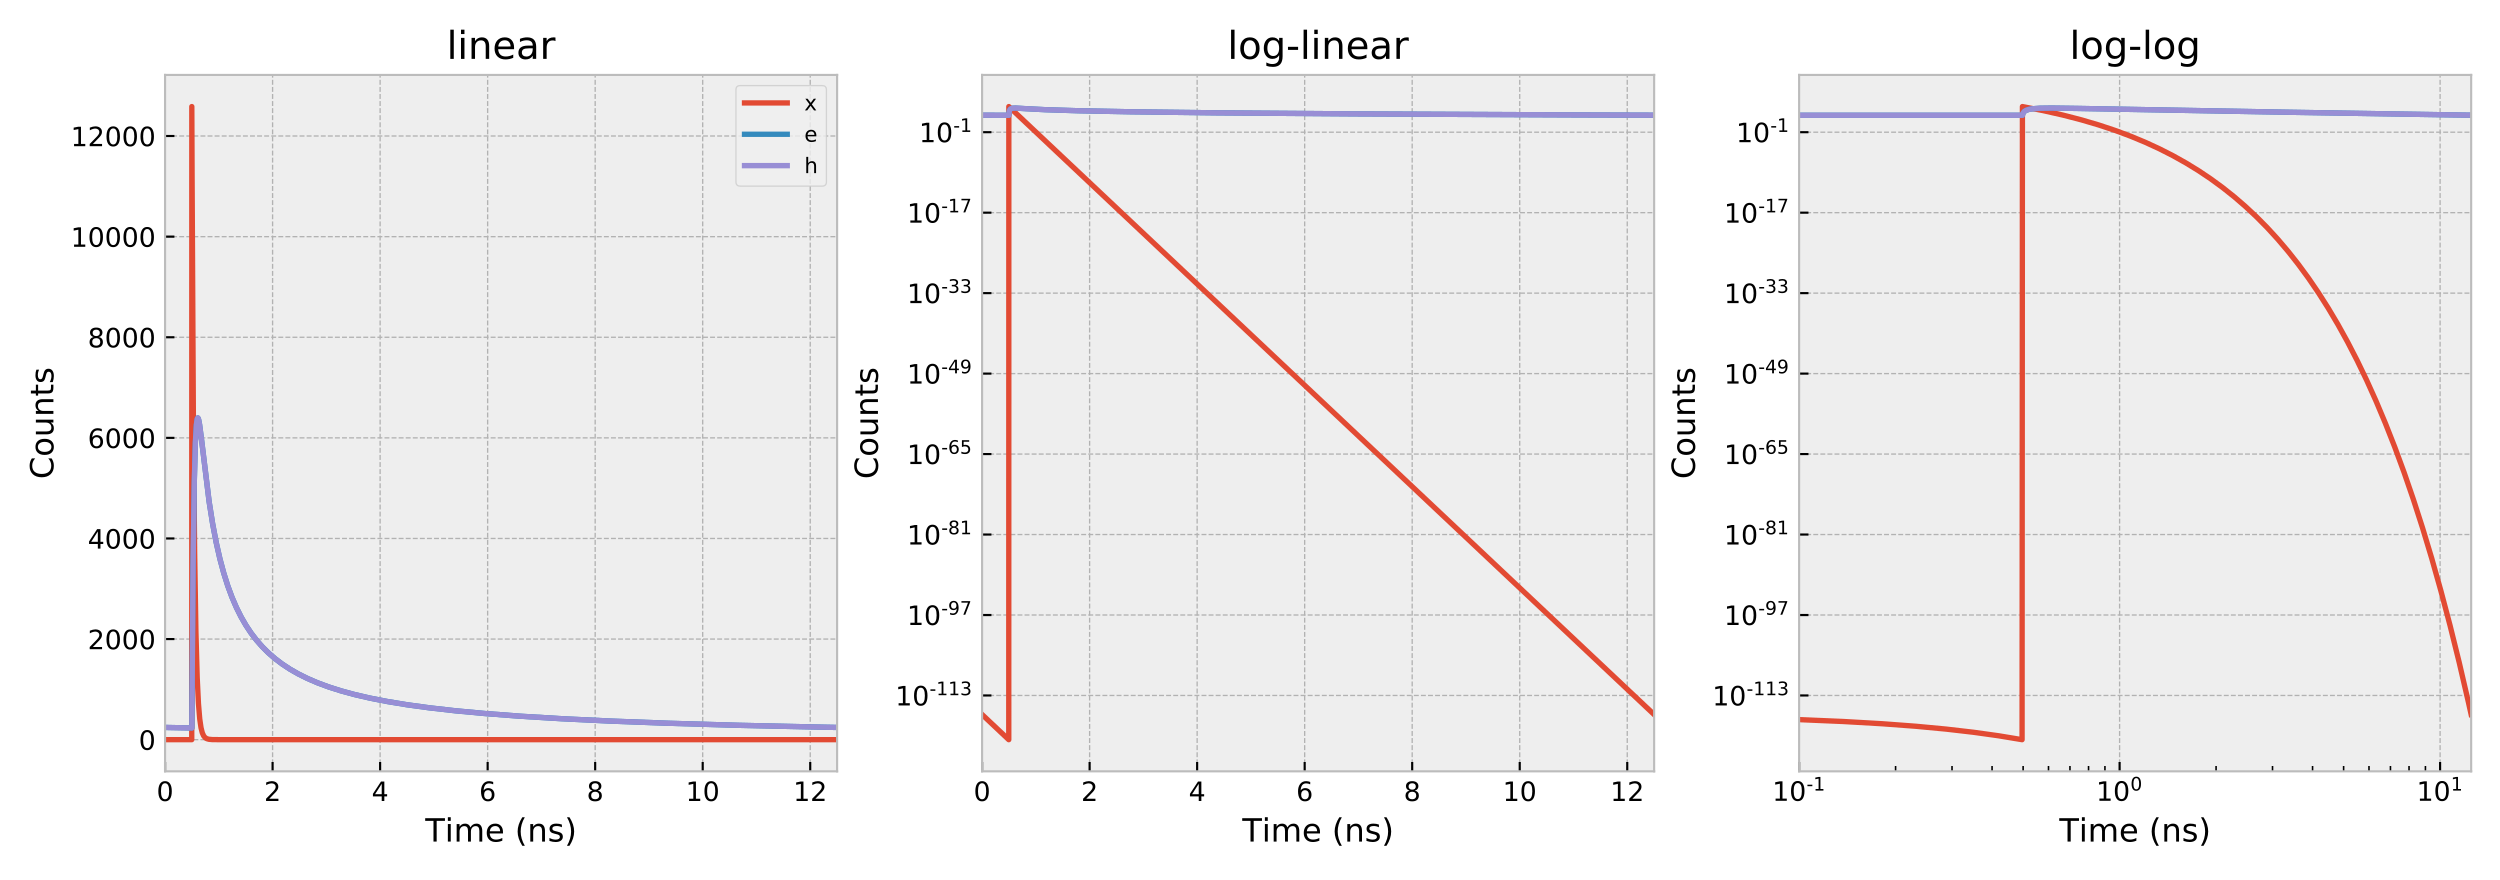 <?xml version="1.0" encoding="utf-8" standalone="no"?>
<!DOCTYPE svg PUBLIC "-//W3C//DTD SVG 1.1//EN"
  "http://www.w3.org/Graphics/SVG/1.1/DTD/svg11.dtd">
<!-- Created with matplotlib (https://matplotlib.org/) -->
<svg height="329.4pt" version="1.1" viewBox="0 0 936 329.4" width="936pt" xmlns="http://www.w3.org/2000/svg" xmlns:xlink="http://www.w3.org/1999/xlink">
 <defs>
  <style type="text/css">
*{stroke-linecap:butt;stroke-linejoin:round;}
  </style>
 </defs>
 <g id="figure_1">
  <g id="patch_1">
   <path d="M 0 329.4 
L 936 329.4 
L 936 0 
L 0 0 
z
" style="fill:#ffffff;"/>
  </g>
  <g id="axes_1">
   <g id="patch_2">
    <path d="M 61.8 288.788 
L 313.413 288.788 
L 313.413 28.05 
L 61.8 28.05 
z
" style="fill:#eeeeee;"/>
   </g>
   <g id="matplotlib.axis_1">
    <g id="xtick_1">
     <g id="line2d_1">
      <path clip-path="url(#p1067e8897e)" d="M 61.8 288.788 
L 61.8 28.05 
" style="fill:none;stroke:#b2b2b2;stroke-dasharray:1.85,0.8;stroke-dashoffset:0;stroke-width:0.5;"/>
     </g>
     <g id="line2d_2">
      <defs>
       <path d="M 0 0 
L 0 -3.5 
" id="mddbd51b3a6" style="stroke:#000000;stroke-width:0.8;"/>
      </defs>
      <g>
       <use style="fill-opacity:0;stroke:#000000;stroke-width:0.8;" x="61.8" xlink:href="#mddbd51b3a6" y="288.788"/>
      </g>
     </g>
     <g id="text_1">
      <!-- 0 -->
      <defs>
       <path d="M 31.781 66.406 
Q 24.172 66.406 20.328 58.906 
Q 16.5 51.422 16.5 36.375 
Q 16.5 21.391 20.328 13.891 
Q 24.172 6.391 31.781 6.391 
Q 39.453 6.391 43.281 13.891 
Q 47.125 21.391 47.125 36.375 
Q 47.125 51.422 43.281 58.906 
Q 39.453 66.406 31.781 66.406 
z
M 31.781 74.219 
Q 44.047 74.219 50.516 64.516 
Q 56.984 54.828 56.984 36.375 
Q 56.984 17.969 50.516 8.266 
Q 44.047 -1.422 31.781 -1.422 
Q 19.531 -1.422 13.062 8.266 
Q 6.594 17.969 6.594 36.375 
Q 6.594 54.828 13.062 64.516 
Q 19.531 74.219 31.781 74.219 
z
" id="DejaVuSans-48"/>
      </defs>
      <g transform="translate(58.619 299.886)scale(0.1 -0.1)">
       <use xlink:href="#DejaVuSans-48"/>
      </g>
     </g>
    </g>
    <g id="xtick_2">
     <g id="line2d_3">
      <path clip-path="url(#p1067e8897e)" d="M 102.058 288.788 
L 102.058 28.05 
" style="fill:none;stroke:#b2b2b2;stroke-dasharray:1.85,0.8;stroke-dashoffset:0;stroke-width:0.5;"/>
     </g>
     <g id="line2d_4">
      <g>
       <use style="fill-opacity:0;stroke:#000000;stroke-width:0.8;" x="102.058" xlink:href="#mddbd51b3a6" y="288.788"/>
      </g>
     </g>
     <g id="text_2">
      <!-- 2 -->
      <defs>
       <path d="M 19.188 8.297 
L 53.609 8.297 
L 53.609 0 
L 7.328 0 
L 7.328 8.297 
Q 12.938 14.109 22.625 23.891 
Q 32.328 33.688 34.812 36.531 
Q 39.547 41.844 41.422 45.531 
Q 43.312 49.219 43.312 52.781 
Q 43.312 58.594 39.234 62.25 
Q 35.156 65.922 28.609 65.922 
Q 23.969 65.922 18.812 64.312 
Q 13.672 62.703 7.812 59.422 
L 7.812 69.391 
Q 13.766 71.781 18.938 73 
Q 24.125 74.219 28.422 74.219 
Q 39.75 74.219 46.484 68.547 
Q 53.219 62.891 53.219 53.422 
Q 53.219 48.922 51.531 44.891 
Q 49.859 40.875 45.406 35.406 
Q 44.188 33.984 37.641 27.219 
Q 31.109 20.453 19.188 8.297 
z
" id="DejaVuSans-50"/>
      </defs>
      <g transform="translate(98.877 299.886)scale(0.1 -0.1)">
       <use xlink:href="#DejaVuSans-50"/>
      </g>
     </g>
    </g>
    <g id="xtick_3">
     <g id="line2d_5">
      <path clip-path="url(#p1067e8897e)" d="M 142.316 288.788 
L 142.316 28.05 
" style="fill:none;stroke:#b2b2b2;stroke-dasharray:1.85,0.8;stroke-dashoffset:0;stroke-width:0.5;"/>
     </g>
     <g id="line2d_6">
      <g>
       <use style="fill-opacity:0;stroke:#000000;stroke-width:0.8;" x="142.316" xlink:href="#mddbd51b3a6" y="288.788"/>
      </g>
     </g>
     <g id="text_3">
      <!-- 4 -->
      <defs>
       <path d="M 37.797 64.312 
L 12.891 25.391 
L 37.797 25.391 
z
M 35.203 72.906 
L 47.609 72.906 
L 47.609 25.391 
L 58.016 25.391 
L 58.016 17.188 
L 47.609 17.188 
L 47.609 0 
L 37.797 0 
L 37.797 17.188 
L 4.891 17.188 
L 4.891 26.703 
z
" id="DejaVuSans-52"/>
      </defs>
      <g transform="translate(139.135 299.886)scale(0.1 -0.1)">
       <use xlink:href="#DejaVuSans-52"/>
      </g>
     </g>
    </g>
    <g id="xtick_4">
     <g id="line2d_7">
      <path clip-path="url(#p1067e8897e)" d="M 182.574 288.788 
L 182.574 28.05 
" style="fill:none;stroke:#b2b2b2;stroke-dasharray:1.85,0.8;stroke-dashoffset:0;stroke-width:0.5;"/>
     </g>
     <g id="line2d_8">
      <g>
       <use style="fill-opacity:0;stroke:#000000;stroke-width:0.8;" x="182.574" xlink:href="#mddbd51b3a6" y="288.788"/>
      </g>
     </g>
     <g id="text_4">
      <!-- 6 -->
      <defs>
       <path d="M 33.016 40.375 
Q 26.375 40.375 22.484 35.828 
Q 18.609 31.297 18.609 23.391 
Q 18.609 15.531 22.484 10.953 
Q 26.375 6.391 33.016 6.391 
Q 39.656 6.391 43.531 10.953 
Q 47.406 15.531 47.406 23.391 
Q 47.406 31.297 43.531 35.828 
Q 39.656 40.375 33.016 40.375 
z
M 52.594 71.297 
L 52.594 62.312 
Q 48.875 64.062 45.094 64.984 
Q 41.312 65.922 37.594 65.922 
Q 27.828 65.922 22.672 59.328 
Q 17.531 52.734 16.797 39.406 
Q 19.672 43.656 24.016 45.922 
Q 28.375 48.188 33.594 48.188 
Q 44.578 48.188 50.953 41.516 
Q 57.328 34.859 57.328 23.391 
Q 57.328 12.156 50.688 5.359 
Q 44.047 -1.422 33.016 -1.422 
Q 20.359 -1.422 13.672 8.266 
Q 6.984 17.969 6.984 36.375 
Q 6.984 53.656 15.188 63.938 
Q 23.391 74.219 37.203 74.219 
Q 40.922 74.219 44.703 73.484 
Q 48.484 72.75 52.594 71.297 
z
" id="DejaVuSans-54"/>
      </defs>
      <g transform="translate(179.393 299.886)scale(0.1 -0.1)">
       <use xlink:href="#DejaVuSans-54"/>
      </g>
     </g>
    </g>
    <g id="xtick_5">
     <g id="line2d_9">
      <path clip-path="url(#p1067e8897e)" d="M 222.833 288.788 
L 222.833 28.05 
" style="fill:none;stroke:#b2b2b2;stroke-dasharray:1.85,0.8;stroke-dashoffset:0;stroke-width:0.5;"/>
     </g>
     <g id="line2d_10">
      <g>
       <use style="fill-opacity:0;stroke:#000000;stroke-width:0.8;" x="222.833" xlink:href="#mddbd51b3a6" y="288.788"/>
      </g>
     </g>
     <g id="text_5">
      <!-- 8 -->
      <defs>
       <path d="M 31.781 34.625 
Q 24.75 34.625 20.719 30.859 
Q 16.703 27.094 16.703 20.516 
Q 16.703 13.922 20.719 10.156 
Q 24.75 6.391 31.781 6.391 
Q 38.812 6.391 42.859 10.172 
Q 46.922 13.969 46.922 20.516 
Q 46.922 27.094 42.891 30.859 
Q 38.875 34.625 31.781 34.625 
z
M 21.922 38.812 
Q 15.578 40.375 12.031 44.719 
Q 8.5 49.078 8.5 55.328 
Q 8.5 64.062 14.719 69.141 
Q 20.953 74.219 31.781 74.219 
Q 42.672 74.219 48.875 69.141 
Q 55.078 64.062 55.078 55.328 
Q 55.078 49.078 51.531 44.719 
Q 48 40.375 41.703 38.812 
Q 48.828 37.156 52.797 32.312 
Q 56.781 27.484 56.781 20.516 
Q 56.781 9.906 50.312 4.234 
Q 43.844 -1.422 31.781 -1.422 
Q 19.734 -1.422 13.25 4.234 
Q 6.781 9.906 6.781 20.516 
Q 6.781 27.484 10.781 32.312 
Q 14.797 37.156 21.922 38.812 
z
M 18.312 54.391 
Q 18.312 48.734 21.844 45.562 
Q 25.391 42.391 31.781 42.391 
Q 38.141 42.391 41.719 45.562 
Q 45.312 48.734 45.312 54.391 
Q 45.312 60.062 41.719 63.234 
Q 38.141 66.406 31.781 66.406 
Q 25.391 66.406 21.844 63.234 
Q 18.312 60.062 18.312 54.391 
z
" id="DejaVuSans-56"/>
      </defs>
      <g transform="translate(219.651 299.886)scale(0.1 -0.1)">
       <use xlink:href="#DejaVuSans-56"/>
      </g>
     </g>
    </g>
    <g id="xtick_6">
     <g id="line2d_11">
      <path clip-path="url(#p1067e8897e)" d="M 263.091 288.788 
L 263.091 28.05 
" style="fill:none;stroke:#b2b2b2;stroke-dasharray:1.85,0.8;stroke-dashoffset:0;stroke-width:0.5;"/>
     </g>
     <g id="line2d_12">
      <g>
       <use style="fill-opacity:0;stroke:#000000;stroke-width:0.8;" x="263.091" xlink:href="#mddbd51b3a6" y="288.788"/>
      </g>
     </g>
     <g id="text_6">
      <!-- 10 -->
      <defs>
       <path d="M 12.406 8.297 
L 28.516 8.297 
L 28.516 63.922 
L 10.984 60.406 
L 10.984 69.391 
L 28.422 72.906 
L 38.281 72.906 
L 38.281 8.297 
L 54.391 8.297 
L 54.391 0 
L 12.406 0 
z
" id="DejaVuSans-49"/>
      </defs>
      <g transform="translate(256.728 299.886)scale(0.1 -0.1)">
       <use xlink:href="#DejaVuSans-49"/>
       <use x="63.623" xlink:href="#DejaVuSans-48"/>
      </g>
     </g>
    </g>
    <g id="xtick_7">
     <g id="line2d_13">
      <path clip-path="url(#p1067e8897e)" d="M 303.349 288.788 
L 303.349 28.05 
" style="fill:none;stroke:#b2b2b2;stroke-dasharray:1.85,0.8;stroke-dashoffset:0;stroke-width:0.5;"/>
     </g>
     <g id="line2d_14">
      <g>
       <use style="fill-opacity:0;stroke:#000000;stroke-width:0.8;" x="303.349" xlink:href="#mddbd51b3a6" y="288.788"/>
      </g>
     </g>
     <g id="text_7">
      <!-- 12 -->
      <g transform="translate(296.986 299.886)scale(0.1 -0.1)">
       <use xlink:href="#DejaVuSans-49"/>
       <use x="63.623" xlink:href="#DejaVuSans-50"/>
      </g>
     </g>
    </g>
    <g id="text_8">
     <!-- Time (ns) -->
     <defs>
      <path d="M -0.297 72.906 
L 61.375 72.906 
L 61.375 64.594 
L 35.5 64.594 
L 35.5 0 
L 25.594 0 
L 25.594 64.594 
L -0.297 64.594 
z
" id="DejaVuSans-84"/>
      <path d="M 9.422 54.688 
L 18.406 54.688 
L 18.406 0 
L 9.422 0 
z
M 9.422 75.984 
L 18.406 75.984 
L 18.406 64.594 
L 9.422 64.594 
z
" id="DejaVuSans-105"/>
      <path d="M 52 44.188 
Q 55.375 50.25 60.062 53.125 
Q 64.75 56 71.094 56 
Q 79.641 56 84.281 50.016 
Q 88.922 44.047 88.922 33.016 
L 88.922 0 
L 79.891 0 
L 79.891 32.719 
Q 79.891 40.578 77.094 44.375 
Q 74.312 48.188 68.609 48.188 
Q 61.625 48.188 57.562 43.547 
Q 53.516 38.922 53.516 30.906 
L 53.516 0 
L 44.484 0 
L 44.484 32.719 
Q 44.484 40.625 41.703 44.406 
Q 38.922 48.188 33.109 48.188 
Q 26.219 48.188 22.156 43.531 
Q 18.109 38.875 18.109 30.906 
L 18.109 0 
L 9.078 0 
L 9.078 54.688 
L 18.109 54.688 
L 18.109 46.188 
Q 21.188 51.219 25.484 53.609 
Q 29.781 56 35.688 56 
Q 41.656 56 45.828 52.969 
Q 50 49.953 52 44.188 
z
" id="DejaVuSans-109"/>
      <path d="M 56.203 29.594 
L 56.203 25.203 
L 14.891 25.203 
Q 15.484 15.922 20.484 11.062 
Q 25.484 6.203 34.422 6.203 
Q 39.594 6.203 44.453 7.469 
Q 49.312 8.734 54.109 11.281 
L 54.109 2.781 
Q 49.266 0.734 44.188 -0.344 
Q 39.109 -1.422 33.891 -1.422 
Q 20.797 -1.422 13.156 6.188 
Q 5.516 13.812 5.516 26.812 
Q 5.516 40.234 12.766 48.109 
Q 20.016 56 32.328 56 
Q 43.359 56 49.781 48.891 
Q 56.203 41.797 56.203 29.594 
z
M 47.219 32.234 
Q 47.125 39.594 43.094 43.984 
Q 39.062 48.391 32.422 48.391 
Q 24.906 48.391 20.391 44.141 
Q 15.875 39.891 15.188 32.172 
z
" id="DejaVuSans-101"/>
      <path id="DejaVuSans-32"/>
      <path d="M 31 75.875 
Q 24.469 64.656 21.281 53.656 
Q 18.109 42.672 18.109 31.391 
Q 18.109 20.125 21.312 9.062 
Q 24.516 -2 31 -13.188 
L 23.188 -13.188 
Q 15.875 -1.703 12.234 9.375 
Q 8.594 20.453 8.594 31.391 
Q 8.594 42.281 12.203 53.312 
Q 15.828 64.359 23.188 75.875 
z
" id="DejaVuSans-40"/>
      <path d="M 54.891 33.016 
L 54.891 0 
L 45.906 0 
L 45.906 32.719 
Q 45.906 40.484 42.875 44.328 
Q 39.844 48.188 33.797 48.188 
Q 26.516 48.188 22.312 43.547 
Q 18.109 38.922 18.109 30.906 
L 18.109 0 
L 9.078 0 
L 9.078 54.688 
L 18.109 54.688 
L 18.109 46.188 
Q 21.344 51.125 25.703 53.562 
Q 30.078 56 35.797 56 
Q 45.219 56 50.047 50.172 
Q 54.891 44.344 54.891 33.016 
z
" id="DejaVuSans-110"/>
      <path d="M 44.281 53.078 
L 44.281 44.578 
Q 40.484 46.531 36.375 47.5 
Q 32.281 48.484 27.875 48.484 
Q 21.188 48.484 17.844 46.438 
Q 14.5 44.391 14.5 40.281 
Q 14.5 37.156 16.891 35.375 
Q 19.281 33.594 26.516 31.984 
L 29.594 31.297 
Q 39.156 29.25 43.188 25.516 
Q 47.219 21.781 47.219 15.094 
Q 47.219 7.469 41.188 3.016 
Q 35.156 -1.422 24.609 -1.422 
Q 20.219 -1.422 15.453 -0.562 
Q 10.688 0.297 5.422 2 
L 5.422 11.281 
Q 10.406 8.688 15.234 7.391 
Q 20.062 6.109 24.812 6.109 
Q 31.156 6.109 34.562 8.281 
Q 37.984 10.453 37.984 14.406 
Q 37.984 18.062 35.516 20.016 
Q 33.062 21.969 24.703 23.781 
L 21.578 24.516 
Q 13.234 26.266 9.516 29.906 
Q 5.812 33.547 5.812 39.891 
Q 5.812 47.609 11.281 51.797 
Q 16.75 56 26.812 56 
Q 31.781 56 36.172 55.266 
Q 40.578 54.547 44.281 53.078 
z
" id="DejaVuSans-115"/>
      <path d="M 8.016 75.875 
L 15.828 75.875 
Q 23.141 64.359 26.781 53.312 
Q 30.422 42.281 30.422 31.391 
Q 30.422 20.453 26.781 9.375 
Q 23.141 -1.703 15.828 -13.188 
L 8.016 -13.188 
Q 14.5 -2 17.703 9.062 
Q 20.906 20.125 20.906 31.391 
Q 20.906 42.672 17.703 53.656 
Q 14.5 64.656 8.016 75.875 
z
" id="DejaVuSans-41"/>
     </defs>
     <g transform="translate(159.225 315.084)scale(0.12 -0.12)">
      <use xlink:href="#DejaVuSans-84"/>
      <use x="61.037" xlink:href="#DejaVuSans-105"/>
      <use x="88.82" xlink:href="#DejaVuSans-109"/>
      <use x="186.232" xlink:href="#DejaVuSans-101"/>
      <use x="247.756" xlink:href="#DejaVuSans-32"/>
      <use x="279.543" xlink:href="#DejaVuSans-40"/>
      <use x="318.557" xlink:href="#DejaVuSans-110"/>
      <use x="381.936" xlink:href="#DejaVuSans-115"/>
      <use x="434.035" xlink:href="#DejaVuSans-41"/>
     </g>
    </g>
   </g>
   <g id="matplotlib.axis_2">
    <g id="ytick_1">
     <g id="line2d_15">
      <path clip-path="url(#p1067e8897e)" d="M 61.8 276.936 
L 313.413 276.936 
" style="fill:none;stroke:#b2b2b2;stroke-dasharray:1.85,0.8;stroke-dashoffset:0;stroke-width:0.5;"/>
     </g>
     <g id="line2d_16">
      <defs>
       <path d="M 0 0 
L 3.5 0 
" id="m547a5f9670" style="stroke:#000000;stroke-width:0.8;"/>
      </defs>
      <g>
       <use style="fill-opacity:0;stroke:#000000;stroke-width:0.8;" x="61.8" xlink:href="#m547a5f9670" y="276.936"/>
      </g>
     </g>
     <g id="text_9">
      <!-- 0 -->
      <g transform="translate(51.938 280.735)scale(0.1 -0.1)">
       <use xlink:href="#DejaVuSans-48"/>
      </g>
     </g>
    </g>
    <g id="ytick_2">
     <g id="line2d_17">
      <path clip-path="url(#p1067e8897e)" d="M 61.8 239.268 
L 313.413 239.268 
" style="fill:none;stroke:#b2b2b2;stroke-dasharray:1.85,0.8;stroke-dashoffset:0;stroke-width:0.5;"/>
     </g>
     <g id="line2d_18">
      <g>
       <use style="fill-opacity:0;stroke:#000000;stroke-width:0.8;" x="61.8" xlink:href="#m547a5f9670" y="239.268"/>
      </g>
     </g>
     <g id="text_10">
      <!-- 2000 -->
      <g transform="translate(32.85 243.067)scale(0.1 -0.1)">
       <use xlink:href="#DejaVuSans-50"/>
       <use x="63.623" xlink:href="#DejaVuSans-48"/>
       <use x="127.246" xlink:href="#DejaVuSans-48"/>
       <use x="190.869" xlink:href="#DejaVuSans-48"/>
      </g>
     </g>
    </g>
    <g id="ytick_3">
     <g id="line2d_19">
      <path clip-path="url(#p1067e8897e)" d="M 61.8 201.6 
L 313.413 201.6 
" style="fill:none;stroke:#b2b2b2;stroke-dasharray:1.85,0.8;stroke-dashoffset:0;stroke-width:0.5;"/>
     </g>
     <g id="line2d_20">
      <g>
       <use style="fill-opacity:0;stroke:#000000;stroke-width:0.8;" x="61.8" xlink:href="#m547a5f9670" y="201.6"/>
      </g>
     </g>
     <g id="text_11">
      <!-- 4000 -->
      <g transform="translate(32.85 205.4)scale(0.1 -0.1)">
       <use xlink:href="#DejaVuSans-52"/>
       <use x="63.623" xlink:href="#DejaVuSans-48"/>
       <use x="127.246" xlink:href="#DejaVuSans-48"/>
       <use x="190.869" xlink:href="#DejaVuSans-48"/>
      </g>
     </g>
    </g>
    <g id="ytick_4">
     <g id="line2d_21">
      <path clip-path="url(#p1067e8897e)" d="M 61.8 163.933 
L 313.413 163.933 
" style="fill:none;stroke:#b2b2b2;stroke-dasharray:1.85,0.8;stroke-dashoffset:0;stroke-width:0.5;"/>
     </g>
     <g id="line2d_22">
      <g>
       <use style="fill-opacity:0;stroke:#000000;stroke-width:0.8;" x="61.8" xlink:href="#m547a5f9670" y="163.933"/>
      </g>
     </g>
     <g id="text_12">
      <!-- 6000 -->
      <g transform="translate(32.85 167.732)scale(0.1 -0.1)">
       <use xlink:href="#DejaVuSans-54"/>
       <use x="63.623" xlink:href="#DejaVuSans-48"/>
       <use x="127.246" xlink:href="#DejaVuSans-48"/>
       <use x="190.869" xlink:href="#DejaVuSans-48"/>
      </g>
     </g>
    </g>
    <g id="ytick_5">
     <g id="line2d_23">
      <path clip-path="url(#p1067e8897e)" d="M 61.8 126.265 
L 313.413 126.265 
" style="fill:none;stroke:#b2b2b2;stroke-dasharray:1.85,0.8;stroke-dashoffset:0;stroke-width:0.5;"/>
     </g>
     <g id="line2d_24">
      <g>
       <use style="fill-opacity:0;stroke:#000000;stroke-width:0.8;" x="61.8" xlink:href="#m547a5f9670" y="126.265"/>
      </g>
     </g>
     <g id="text_13">
      <!-- 8000 -->
      <g transform="translate(32.85 130.064)scale(0.1 -0.1)">
       <use xlink:href="#DejaVuSans-56"/>
       <use x="63.623" xlink:href="#DejaVuSans-48"/>
       <use x="127.246" xlink:href="#DejaVuSans-48"/>
       <use x="190.869" xlink:href="#DejaVuSans-48"/>
      </g>
     </g>
    </g>
    <g id="ytick_6">
     <g id="line2d_25">
      <path clip-path="url(#p1067e8897e)" d="M 61.8 88.597 
L 313.413 88.597 
" style="fill:none;stroke:#b2b2b2;stroke-dasharray:1.85,0.8;stroke-dashoffset:0;stroke-width:0.5;"/>
     </g>
     <g id="line2d_26">
      <g>
       <use style="fill-opacity:0;stroke:#000000;stroke-width:0.8;" x="61.8" xlink:href="#m547a5f9670" y="88.597"/>
      </g>
     </g>
     <g id="text_14">
      <!-- 10000 -->
      <g transform="translate(26.488 92.396)scale(0.1 -0.1)">
       <use xlink:href="#DejaVuSans-49"/>
       <use x="63.623" xlink:href="#DejaVuSans-48"/>
       <use x="127.246" xlink:href="#DejaVuSans-48"/>
       <use x="190.869" xlink:href="#DejaVuSans-48"/>
       <use x="254.492" xlink:href="#DejaVuSans-48"/>
      </g>
     </g>
    </g>
    <g id="ytick_7">
     <g id="line2d_27">
      <path clip-path="url(#p1067e8897e)" d="M 61.8 50.929 
L 313.413 50.929 
" style="fill:none;stroke:#b2b2b2;stroke-dasharray:1.85,0.8;stroke-dashoffset:0;stroke-width:0.5;"/>
     </g>
     <g id="line2d_28">
      <g>
       <use style="fill-opacity:0;stroke:#000000;stroke-width:0.8;" x="61.8" xlink:href="#m547a5f9670" y="50.929"/>
      </g>
     </g>
     <g id="text_15">
      <!-- 12000 -->
      <g transform="translate(26.488 54.729)scale(0.1 -0.1)">
       <use xlink:href="#DejaVuSans-49"/>
       <use x="63.623" xlink:href="#DejaVuSans-50"/>
       <use x="127.246" xlink:href="#DejaVuSans-48"/>
       <use x="190.869" xlink:href="#DejaVuSans-48"/>
       <use x="254.492" xlink:href="#DejaVuSans-48"/>
      </g>
     </g>
    </g>
    <g id="text_16">
     <!-- Counts -->
     <defs>
      <path d="M 64.406 67.281 
L 64.406 56.891 
Q 59.422 61.531 53.781 63.812 
Q 48.141 66.109 41.797 66.109 
Q 29.297 66.109 22.656 58.469 
Q 16.016 50.828 16.016 36.375 
Q 16.016 21.969 22.656 14.328 
Q 29.297 6.688 41.797 6.688 
Q 48.141 6.688 53.781 8.984 
Q 59.422 11.281 64.406 15.922 
L 64.406 5.609 
Q 59.234 2.094 53.438 0.328 
Q 47.656 -1.422 41.219 -1.422 
Q 24.656 -1.422 15.125 8.703 
Q 5.609 18.844 5.609 36.375 
Q 5.609 53.953 15.125 64.078 
Q 24.656 74.219 41.219 74.219 
Q 47.75 74.219 53.531 72.484 
Q 59.328 70.75 64.406 67.281 
z
" id="DejaVuSans-67"/>
      <path d="M 30.609 48.391 
Q 23.391 48.391 19.188 42.75 
Q 14.984 37.109 14.984 27.297 
Q 14.984 17.484 19.156 11.844 
Q 23.344 6.203 30.609 6.203 
Q 37.797 6.203 41.984 11.859 
Q 46.188 17.531 46.188 27.297 
Q 46.188 37.016 41.984 42.703 
Q 37.797 48.391 30.609 48.391 
z
M 30.609 56 
Q 42.328 56 49.016 48.375 
Q 55.719 40.766 55.719 27.297 
Q 55.719 13.875 49.016 6.219 
Q 42.328 -1.422 30.609 -1.422 
Q 18.844 -1.422 12.172 6.219 
Q 5.516 13.875 5.516 27.297 
Q 5.516 40.766 12.172 48.375 
Q 18.844 56 30.609 56 
z
" id="DejaVuSans-111"/>
      <path d="M 8.5 21.578 
L 8.5 54.688 
L 17.484 54.688 
L 17.484 21.922 
Q 17.484 14.156 20.5 10.266 
Q 23.531 6.391 29.594 6.391 
Q 36.859 6.391 41.078 11.031 
Q 45.312 15.672 45.312 23.688 
L 45.312 54.688 
L 54.297 54.688 
L 54.297 0 
L 45.312 0 
L 45.312 8.406 
Q 42.047 3.422 37.719 1 
Q 33.406 -1.422 27.688 -1.422 
Q 18.266 -1.422 13.375 4.438 
Q 8.5 10.297 8.5 21.578 
z
M 31.109 56 
z
" id="DejaVuSans-117"/>
      <path d="M 18.312 70.219 
L 18.312 54.688 
L 36.812 54.688 
L 36.812 47.703 
L 18.312 47.703 
L 18.312 18.016 
Q 18.312 11.328 20.141 9.422 
Q 21.969 7.516 27.594 7.516 
L 36.812 7.516 
L 36.812 0 
L 27.594 0 
Q 17.188 0 13.234 3.875 
Q 9.281 7.766 9.281 18.016 
L 9.281 47.703 
L 2.688 47.703 
L 2.688 54.688 
L 9.281 54.688 
L 9.281 70.219 
z
" id="DejaVuSans-116"/>
     </defs>
     <g transform="translate(19.992 179.363)rotate(-90)scale(0.12 -0.12)">
      <use xlink:href="#DejaVuSans-67"/>
      <use x="69.824" xlink:href="#DejaVuSans-111"/>
      <use x="131.006" xlink:href="#DejaVuSans-117"/>
      <use x="194.385" xlink:href="#DejaVuSans-110"/>
      <use x="257.764" xlink:href="#DejaVuSans-116"/>
      <use x="296.973" xlink:href="#DejaVuSans-115"/>
     </g>
    </g>
   </g>
   <g id="line2d_29">
    <path clip-path="url(#p1067e8897e)" d="M 61.8 276.936 
L 71.789 276.936 
L 71.814 39.902 
L 71.915 65.854 
L 72.393 155.248 
L 72.871 206.784 
L 73.349 236.494 
L 73.827 253.621 
L 74.305 263.495 
L 74.783 269.187 
L 75.261 272.469 
L 75.739 274.361 
L 76.243 275.494 
L 76.771 276.151 
L 77.375 276.545 
L 78.18 276.781 
L 79.488 276.902 
L 83.212 276.935 
L 292.479 276.936 
L 313.388 276.936 
L 313.388 276.936 
" style="fill:none;stroke:#e24a33;stroke-linecap:square;stroke-width:2;"/>
   </g>
   <g id="line2d_30">
    <path clip-path="url(#p1067e8897e)" d="M 61.8 272.353 
L 71.814 272.554 
L 72.292 211.673 
L 72.745 180.298 
L 73.148 165.7 
L 73.525 159.048 
L 73.827 156.866 
L 74.054 156.468 
L 74.179 156.587 
L 74.381 157.171 
L 74.733 159.038 
L 75.362 163.852 
L 78.306 187.882 
L 79.614 196.122 
L 80.948 203.12 
L 82.332 209.215 
L 83.766 214.554 
L 85.276 219.334 
L 86.861 223.623 
L 88.521 227.481 
L 90.257 230.958 
L 92.094 234.142 
L 94.032 237.054 
L 96.07 239.719 
L 98.234 242.184 
L 100.548 244.483 
L 103.014 246.619 
L 105.681 248.634 
L 108.55 250.523 
L 111.67 252.31 
L 115.092 254.011 
L 118.841 255.623 
L 122.992 257.164 
L 127.597 258.631 
L 132.73 260.029 
L 138.492 261.365 
L 145.009 262.642 
L 152.381 263.855 
L 160.81 265.012 
L 170.497 266.113 
L 181.719 267.158 
L 194.803 268.148 
L 210.202 269.083 
L 228.469 269.963 
L 250.384 270.79 
L 276.98 271.563 
L 309.664 272.282 
L 313.388 272.352 
L 313.388 272.352 
" style="fill:none;stroke:#348abd;stroke-linecap:square;stroke-width:2;"/>
   </g>
   <g id="line2d_31">
    <path clip-path="url(#p1067e8897e)" d="M 61.8 272.353 
L 71.814 272.554 
L 72.292 211.673 
L 72.745 180.298 
L 73.148 165.7 
L 73.525 159.048 
L 73.827 156.866 
L 74.054 156.468 
L 74.179 156.587 
L 74.381 157.171 
L 74.733 159.038 
L 75.362 163.852 
L 78.306 187.882 
L 79.614 196.122 
L 80.948 203.12 
L 82.332 209.215 
L 83.766 214.554 
L 85.276 219.334 
L 86.861 223.623 
L 88.521 227.481 
L 90.257 230.958 
L 92.094 234.142 
L 94.032 237.054 
L 96.07 239.719 
L 98.234 242.184 
L 100.548 244.483 
L 103.014 246.619 
L 105.681 248.634 
L 108.55 250.523 
L 111.67 252.31 
L 115.092 254.011 
L 118.841 255.623 
L 122.992 257.164 
L 127.597 258.631 
L 132.73 260.029 
L 138.492 261.365 
L 145.009 262.642 
L 152.381 263.855 
L 160.81 265.012 
L 170.497 266.113 
L 181.719 267.158 
L 194.803 268.148 
L 210.202 269.083 
L 228.469 269.963 
L 250.384 270.79 
L 276.98 271.563 
L 309.664 272.282 
L 313.388 272.352 
L 313.388 272.352 
" style="fill:none;stroke:#988ed5;stroke-linecap:square;stroke-width:2;"/>
   </g>
   <g id="patch_3">
    <path d="M 61.8 288.788 
L 61.8 28.05 
" style="fill:none;stroke:#bcbcbc;stroke-linecap:square;stroke-linejoin:miter;stroke-width:0.8;"/>
   </g>
   <g id="patch_4">
    <path d="M 313.413 288.788 
L 313.413 28.05 
" style="fill:none;stroke:#bcbcbc;stroke-linecap:square;stroke-linejoin:miter;stroke-width:0.8;"/>
   </g>
   <g id="patch_5">
    <path d="M 61.8 288.788 
L 313.413 288.788 
" style="fill:none;stroke:#bcbcbc;stroke-linecap:square;stroke-linejoin:miter;stroke-width:0.8;"/>
   </g>
   <g id="patch_6">
    <path d="M 61.8 28.05 
L 313.413 28.05 
" style="fill:none;stroke:#bcbcbc;stroke-linecap:square;stroke-linejoin:miter;stroke-width:0.8;"/>
   </g>
   <g id="text_17">
    <!-- linear -->
    <defs>
     <path d="M 9.422 75.984 
L 18.406 75.984 
L 18.406 0 
L 9.422 0 
z
" id="DejaVuSans-108"/>
     <path d="M 34.281 27.484 
Q 23.391 27.484 19.188 25 
Q 14.984 22.516 14.984 16.5 
Q 14.984 11.719 18.141 8.906 
Q 21.297 6.109 26.703 6.109 
Q 34.188 6.109 38.703 11.406 
Q 43.219 16.703 43.219 25.484 
L 43.219 27.484 
z
M 52.203 31.203 
L 52.203 0 
L 43.219 0 
L 43.219 8.297 
Q 40.141 3.328 35.547 0.953 
Q 30.953 -1.422 24.312 -1.422 
Q 15.922 -1.422 10.953 3.297 
Q 6 8.016 6 15.922 
Q 6 25.141 12.172 29.828 
Q 18.359 34.516 30.609 34.516 
L 43.219 34.516 
L 43.219 35.406 
Q 43.219 41.609 39.141 45 
Q 35.062 48.391 27.688 48.391 
Q 23 48.391 18.547 47.266 
Q 14.109 46.141 10.016 43.891 
L 10.016 52.203 
Q 14.938 54.109 19.578 55.047 
Q 24.219 56 28.609 56 
Q 40.484 56 46.344 49.844 
Q 52.203 43.703 52.203 31.203 
z
" id="DejaVuSans-97"/>
     <path d="M 41.109 46.297 
Q 39.594 47.172 37.812 47.578 
Q 36.031 48 33.891 48 
Q 26.266 48 22.188 43.047 
Q 18.109 38.094 18.109 28.812 
L 18.109 0 
L 9.078 0 
L 9.078 54.688 
L 18.109 54.688 
L 18.109 46.188 
Q 20.953 51.172 25.484 53.578 
Q 30.031 56 36.531 56 
Q 37.453 56 38.578 55.875 
Q 39.703 55.766 41.062 55.516 
z
" id="DejaVuSans-114"/>
    </defs>
    <g transform="translate(167.241 22.05)scale(0.144 -0.144)">
     <use xlink:href="#DejaVuSans-108"/>
     <use x="27.783" xlink:href="#DejaVuSans-105"/>
     <use x="55.566" xlink:href="#DejaVuSans-110"/>
     <use x="118.945" xlink:href="#DejaVuSans-101"/>
     <use x="180.469" xlink:href="#DejaVuSans-97"/>
     <use x="241.748" xlink:href="#DejaVuSans-114"/>
    </g>
   </g>
   <g id="legend_1">
    <g id="patch_7">
     <path d="M 277.143 69.677 
L 307.813 69.677 
Q 309.413 69.677 309.413 68.078 
L 309.413 33.65 
Q 309.413 32.05 307.813 32.05 
L 277.143 32.05 
Q 275.543 32.05 275.543 33.65 
L 275.543 68.078 
Q 275.543 69.677 277.143 69.677 
z
" style="fill:#eeeeee;opacity:0.8;stroke:#cccccc;stroke-linejoin:miter;stroke-width:0.5;"/>
    </g>
    <g id="line2d_32">
     <path d="M 278.743 38.529 
L 294.743 38.529 
" style="fill:none;stroke:#e24a33;stroke-linecap:square;stroke-width:2;"/>
    </g>
    <g id="line2d_33"/>
    <g id="text_18">
     <!-- x -->
     <defs>
      <path d="M 54.891 54.688 
L 35.109 28.078 
L 55.906 0 
L 45.312 0 
L 29.391 21.484 
L 13.484 0 
L 2.875 0 
L 24.125 28.609 
L 4.688 54.688 
L 15.281 54.688 
L 29.781 35.203 
L 44.281 54.688 
z
" id="DejaVuSans-120"/>
     </defs>
     <g transform="translate(301.143 41.329)scale(0.08 -0.08)">
      <use xlink:href="#DejaVuSans-120"/>
     </g>
    </g>
    <g id="line2d_34">
     <path d="M 278.743 50.271 
L 294.743 50.271 
" style="fill:none;stroke:#348abd;stroke-linecap:square;stroke-width:2;"/>
    </g>
    <g id="line2d_35"/>
    <g id="text_19">
     <!-- e -->
     <g transform="translate(301.143 53.071)scale(0.08 -0.08)">
      <use xlink:href="#DejaVuSans-101"/>
     </g>
    </g>
    <g id="line2d_36">
     <path d="M 278.743 62.014 
L 294.743 62.014 
" style="fill:none;stroke:#988ed5;stroke-linecap:square;stroke-width:2;"/>
    </g>
    <g id="line2d_37"/>
    <g id="text_20">
     <!-- h -->
     <defs>
      <path d="M 54.891 33.016 
L 54.891 0 
L 45.906 0 
L 45.906 32.719 
Q 45.906 40.484 42.875 44.328 
Q 39.844 48.188 33.797 48.188 
Q 26.516 48.188 22.312 43.547 
Q 18.109 38.922 18.109 30.906 
L 18.109 0 
L 9.078 0 
L 9.078 75.984 
L 18.109 75.984 
L 18.109 46.188 
Q 21.344 51.125 25.703 53.562 
Q 30.078 56 35.797 56 
Q 45.219 56 50.047 50.172 
Q 54.891 44.344 54.891 33.016 
z
" id="DejaVuSans-104"/>
     </defs>
     <g transform="translate(301.143 64.814)scale(0.08 -0.08)">
      <use xlink:href="#DejaVuSans-104"/>
     </g>
    </g>
   </g>
  </g>
  <g id="axes_2">
   <g id="patch_8">
    <path d="M 367.693 288.788 
L 619.307 288.788 
L 619.307 28.05 
L 367.693 28.05 
z
" style="fill:#eeeeee;"/>
   </g>
   <g id="matplotlib.axis_3">
    <g id="xtick_8">
     <g id="line2d_38">
      <path clip-path="url(#p1a4ef26733)" d="M 367.693 288.788 
L 367.693 28.05 
" style="fill:none;stroke:#b2b2b2;stroke-dasharray:1.85,0.8;stroke-dashoffset:0;stroke-width:0.5;"/>
     </g>
     <g id="line2d_39">
      <g>
       <use style="fill-opacity:0;stroke:#000000;stroke-width:0.8;" x="367.693" xlink:href="#mddbd51b3a6" y="288.788"/>
      </g>
     </g>
     <g id="text_21">
      <!-- 0 -->
      <g transform="translate(364.512 299.886)scale(0.1 -0.1)">
       <use xlink:href="#DejaVuSans-48"/>
      </g>
     </g>
    </g>
    <g id="xtick_9">
     <g id="line2d_40">
      <path clip-path="url(#p1a4ef26733)" d="M 407.951 288.788 
L 407.951 28.05 
" style="fill:none;stroke:#b2b2b2;stroke-dasharray:1.85,0.8;stroke-dashoffset:0;stroke-width:0.5;"/>
     </g>
     <g id="line2d_41">
      <g>
       <use style="fill-opacity:0;stroke:#000000;stroke-width:0.8;" x="407.951" xlink:href="#mddbd51b3a6" y="288.788"/>
      </g>
     </g>
     <g id="text_22">
      <!-- 2 -->
      <g transform="translate(404.77 299.886)scale(0.1 -0.1)">
       <use xlink:href="#DejaVuSans-50"/>
      </g>
     </g>
    </g>
    <g id="xtick_10">
     <g id="line2d_42">
      <path clip-path="url(#p1a4ef26733)" d="M 448.21 288.788 
L 448.21 28.05 
" style="fill:none;stroke:#b2b2b2;stroke-dasharray:1.85,0.8;stroke-dashoffset:0;stroke-width:0.5;"/>
     </g>
     <g id="line2d_43">
      <g>
       <use style="fill-opacity:0;stroke:#000000;stroke-width:0.8;" x="448.21" xlink:href="#mddbd51b3a6" y="288.788"/>
      </g>
     </g>
     <g id="text_23">
      <!-- 4 -->
      <g transform="translate(445.028 299.886)scale(0.1 -0.1)">
       <use xlink:href="#DejaVuSans-52"/>
      </g>
     </g>
    </g>
    <g id="xtick_11">
     <g id="line2d_44">
      <path clip-path="url(#p1a4ef26733)" d="M 488.468 288.788 
L 488.468 28.05 
" style="fill:none;stroke:#b2b2b2;stroke-dasharray:1.85,0.8;stroke-dashoffset:0;stroke-width:0.5;"/>
     </g>
     <g id="line2d_45">
      <g>
       <use style="fill-opacity:0;stroke:#000000;stroke-width:0.8;" x="488.468" xlink:href="#mddbd51b3a6" y="288.788"/>
      </g>
     </g>
     <g id="text_24">
      <!-- 6 -->
      <g transform="translate(485.286 299.886)scale(0.1 -0.1)">
       <use xlink:href="#DejaVuSans-54"/>
      </g>
     </g>
    </g>
    <g id="xtick_12">
     <g id="line2d_46">
      <path clip-path="url(#p1a4ef26733)" d="M 528.726 288.788 
L 528.726 28.05 
" style="fill:none;stroke:#b2b2b2;stroke-dasharray:1.85,0.8;stroke-dashoffset:0;stroke-width:0.5;"/>
     </g>
     <g id="line2d_47">
      <g>
       <use style="fill-opacity:0;stroke:#000000;stroke-width:0.8;" x="528.726" xlink:href="#mddbd51b3a6" y="288.788"/>
      </g>
     </g>
     <g id="text_25">
      <!-- 8 -->
      <g transform="translate(525.545 299.886)scale(0.1 -0.1)">
       <use xlink:href="#DejaVuSans-56"/>
      </g>
     </g>
    </g>
    <g id="xtick_13">
     <g id="line2d_48">
      <path clip-path="url(#p1a4ef26733)" d="M 568.984 288.788 
L 568.984 28.05 
" style="fill:none;stroke:#b2b2b2;stroke-dasharray:1.85,0.8;stroke-dashoffset:0;stroke-width:0.5;"/>
     </g>
     <g id="line2d_49">
      <g>
       <use style="fill-opacity:0;stroke:#000000;stroke-width:0.8;" x="568.984" xlink:href="#mddbd51b3a6" y="288.788"/>
      </g>
     </g>
     <g id="text_26">
      <!-- 10 -->
      <g transform="translate(562.622 299.886)scale(0.1 -0.1)">
       <use xlink:href="#DejaVuSans-49"/>
       <use x="63.623" xlink:href="#DejaVuSans-48"/>
      </g>
     </g>
    </g>
    <g id="xtick_14">
     <g id="line2d_50">
      <path clip-path="url(#p1a4ef26733)" d="M 609.242 288.788 
L 609.242 28.05 
" style="fill:none;stroke:#b2b2b2;stroke-dasharray:1.85,0.8;stroke-dashoffset:0;stroke-width:0.5;"/>
     </g>
     <g id="line2d_51">
      <g>
       <use style="fill-opacity:0;stroke:#000000;stroke-width:0.8;" x="609.242" xlink:href="#mddbd51b3a6" y="288.788"/>
      </g>
     </g>
     <g id="text_27">
      <!-- 12 -->
      <g transform="translate(602.88 299.886)scale(0.1 -0.1)">
       <use xlink:href="#DejaVuSans-49"/>
       <use x="63.623" xlink:href="#DejaVuSans-50"/>
      </g>
     </g>
    </g>
    <g id="text_28">
     <!-- Time (ns) -->
     <g transform="translate(465.118 315.084)scale(0.12 -0.12)">
      <use xlink:href="#DejaVuSans-84"/>
      <use x="61.037" xlink:href="#DejaVuSans-105"/>
      <use x="88.82" xlink:href="#DejaVuSans-109"/>
      <use x="186.232" xlink:href="#DejaVuSans-101"/>
      <use x="247.756" xlink:href="#DejaVuSans-32"/>
      <use x="279.543" xlink:href="#DejaVuSans-40"/>
      <use x="318.557" xlink:href="#DejaVuSans-110"/>
      <use x="381.936" xlink:href="#DejaVuSans-115"/>
      <use x="434.035" xlink:href="#DejaVuSans-41"/>
     </g>
    </g>
   </g>
   <g id="matplotlib.axis_4">
    <g id="ytick_8">
     <g id="line2d_52">
      <path clip-path="url(#p1a4ef26733)" d="M 367.693 260.394 
L 619.307 260.394 
" style="fill:none;stroke:#b2b2b2;stroke-dasharray:1.85,0.8;stroke-dashoffset:0;stroke-width:0.5;"/>
     </g>
     <g id="line2d_53">
      <g>
       <use style="fill-opacity:0;stroke:#000000;stroke-width:0.8;" x="367.693" xlink:href="#m547a5f9670" y="260.394"/>
      </g>
     </g>
     <g id="text_29">
      <!-- $\mathdefault{10^{-113}}$ -->
      <defs>
       <path d="M 4.891 31.391 
L 31.203 31.391 
L 31.203 23.391 
L 4.891 23.391 
z
" id="DejaVuSans-45"/>
       <path d="M 40.578 39.312 
Q 47.656 37.797 51.625 33 
Q 55.609 28.219 55.609 21.188 
Q 55.609 10.406 48.188 4.484 
Q 40.766 -1.422 27.094 -1.422 
Q 22.516 -1.422 17.656 -0.516 
Q 12.797 0.391 7.625 2.203 
L 7.625 11.719 
Q 11.719 9.328 16.594 8.109 
Q 21.484 6.891 26.812 6.891 
Q 36.078 6.891 40.938 10.547 
Q 45.797 14.203 45.797 21.188 
Q 45.797 27.641 41.281 31.266 
Q 36.766 34.906 28.719 34.906 
L 20.219 34.906 
L 20.219 43.016 
L 29.109 43.016 
Q 36.375 43.016 40.234 45.922 
Q 44.094 48.828 44.094 54.297 
Q 44.094 59.906 40.109 62.906 
Q 36.141 65.922 28.719 65.922 
Q 24.656 65.922 20.016 65.031 
Q 15.375 64.156 9.812 62.312 
L 9.812 71.094 
Q 15.438 72.656 20.344 73.438 
Q 25.25 74.219 29.594 74.219 
Q 40.828 74.219 47.359 69.109 
Q 53.906 64.016 53.906 55.328 
Q 53.906 49.266 50.438 45.094 
Q 46.969 40.922 40.578 39.312 
z
" id="DejaVuSans-51"/>
      </defs>
      <g transform="translate(335.193 264.193)scale(0.1 -0.1)">
       <use transform="translate(0 0.766)" xlink:href="#DejaVuSans-49"/>
       <use transform="translate(63.623 0.766)" xlink:href="#DejaVuSans-48"/>
       <use transform="translate(128.203 39.047)scale(0.7)" xlink:href="#DejaVuSans-45"/>
       <use transform="translate(153.462 39.047)scale(0.7)" xlink:href="#DejaVuSans-49"/>
       <use transform="translate(197.998 39.047)scale(0.7)" xlink:href="#DejaVuSans-49"/>
       <use transform="translate(242.534 39.047)scale(0.7)" xlink:href="#DejaVuSans-51"/>
      </g>
     </g>
    </g>
    <g id="ytick_9">
     <g id="line2d_54">
      <path clip-path="url(#p1a4ef26733)" d="M 367.693 230.267 
L 619.307 230.267 
" style="fill:none;stroke:#b2b2b2;stroke-dasharray:1.85,0.8;stroke-dashoffset:0;stroke-width:0.5;"/>
     </g>
     <g id="line2d_55">
      <g>
       <use style="fill-opacity:0;stroke:#000000;stroke-width:0.8;" x="367.693" xlink:href="#m547a5f9670" y="230.267"/>
      </g>
     </g>
     <g id="text_30">
      <!-- $\mathdefault{10^{-97}}$ -->
      <defs>
       <path d="M 10.984 1.516 
L 10.984 10.5 
Q 14.703 8.734 18.5 7.812 
Q 22.312 6.891 25.984 6.891 
Q 35.75 6.891 40.891 13.453 
Q 46.047 20.016 46.781 33.406 
Q 43.953 29.203 39.594 26.953 
Q 35.25 24.703 29.984 24.703 
Q 19.047 24.703 12.672 31.312 
Q 6.297 37.938 6.297 49.422 
Q 6.297 60.641 12.938 67.422 
Q 19.578 74.219 30.609 74.219 
Q 43.266 74.219 49.922 64.516 
Q 56.594 54.828 56.594 36.375 
Q 56.594 19.141 48.406 8.859 
Q 40.234 -1.422 26.422 -1.422 
Q 22.703 -1.422 18.891 -0.688 
Q 15.094 0.047 10.984 1.516 
z
M 30.609 32.422 
Q 37.25 32.422 41.125 36.953 
Q 45.016 41.5 45.016 49.422 
Q 45.016 57.281 41.125 61.844 
Q 37.25 66.406 30.609 66.406 
Q 23.969 66.406 20.094 61.844 
Q 16.219 57.281 16.219 49.422 
Q 16.219 41.5 20.094 36.953 
Q 23.969 32.422 30.609 32.422 
z
" id="DejaVuSans-57"/>
       <path d="M 8.203 72.906 
L 55.078 72.906 
L 55.078 68.703 
L 28.609 0 
L 18.312 0 
L 43.219 64.594 
L 8.203 64.594 
z
" id="DejaVuSans-55"/>
      </defs>
      <g transform="translate(339.593 234.066)scale(0.1 -0.1)">
       <use transform="translate(0 0.766)" xlink:href="#DejaVuSans-49"/>
       <use transform="translate(63.623 0.766)" xlink:href="#DejaVuSans-48"/>
       <use transform="translate(128.203 39.047)scale(0.7)" xlink:href="#DejaVuSans-45"/>
       <use transform="translate(153.462 39.047)scale(0.7)" xlink:href="#DejaVuSans-57"/>
       <use transform="translate(197.998 39.047)scale(0.7)" xlink:href="#DejaVuSans-55"/>
      </g>
     </g>
    </g>
    <g id="ytick_10">
     <g id="line2d_56">
      <path clip-path="url(#p1a4ef26733)" d="M 367.693 200.14 
L 619.307 200.14 
" style="fill:none;stroke:#b2b2b2;stroke-dasharray:1.85,0.8;stroke-dashoffset:0;stroke-width:0.5;"/>
     </g>
     <g id="line2d_57">
      <g>
       <use style="fill-opacity:0;stroke:#000000;stroke-width:0.8;" x="367.693" xlink:href="#m547a5f9670" y="200.14"/>
      </g>
     </g>
     <g id="text_31">
      <!-- $\mathdefault{10^{-81}}$ -->
      <g transform="translate(339.593 203.939)scale(0.1 -0.1)">
       <use transform="translate(0 0.766)" xlink:href="#DejaVuSans-49"/>
       <use transform="translate(63.623 0.766)" xlink:href="#DejaVuSans-48"/>
       <use transform="translate(128.203 39.047)scale(0.7)" xlink:href="#DejaVuSans-45"/>
       <use transform="translate(153.462 39.047)scale(0.7)" xlink:href="#DejaVuSans-56"/>
       <use transform="translate(197.998 39.047)scale(0.7)" xlink:href="#DejaVuSans-49"/>
      </g>
     </g>
    </g>
    <g id="ytick_11">
     <g id="line2d_58">
      <path clip-path="url(#p1a4ef26733)" d="M 367.693 170.013 
L 619.307 170.013 
" style="fill:none;stroke:#b2b2b2;stroke-dasharray:1.85,0.8;stroke-dashoffset:0;stroke-width:0.5;"/>
     </g>
     <g id="line2d_59">
      <g>
       <use style="fill-opacity:0;stroke:#000000;stroke-width:0.8;" x="367.693" xlink:href="#m547a5f9670" y="170.013"/>
      </g>
     </g>
     <g id="text_32">
      <!-- $\mathdefault{10^{-65}}$ -->
      <defs>
       <path d="M 10.797 72.906 
L 49.516 72.906 
L 49.516 64.594 
L 19.828 64.594 
L 19.828 46.734 
Q 21.969 47.469 24.109 47.828 
Q 26.266 48.188 28.422 48.188 
Q 40.625 48.188 47.75 41.5 
Q 54.891 34.812 54.891 23.391 
Q 54.891 11.625 47.562 5.094 
Q 40.234 -1.422 26.906 -1.422 
Q 22.312 -1.422 17.547 -0.641 
Q 12.797 0.141 7.719 1.703 
L 7.719 11.625 
Q 12.109 9.234 16.797 8.062 
Q 21.484 6.891 26.703 6.891 
Q 35.156 6.891 40.078 11.328 
Q 45.016 15.766 45.016 23.391 
Q 45.016 31 40.078 35.438 
Q 35.156 39.891 26.703 39.891 
Q 22.75 39.891 18.812 39.016 
Q 14.891 38.141 10.797 36.281 
z
" id="DejaVuSans-53"/>
      </defs>
      <g transform="translate(339.593 173.812)scale(0.1 -0.1)">
       <use transform="translate(0 0.766)" xlink:href="#DejaVuSans-49"/>
       <use transform="translate(63.623 0.766)" xlink:href="#DejaVuSans-48"/>
       <use transform="translate(128.203 39.047)scale(0.7)" xlink:href="#DejaVuSans-45"/>
       <use transform="translate(153.462 39.047)scale(0.7)" xlink:href="#DejaVuSans-54"/>
       <use transform="translate(197.998 39.047)scale(0.7)" xlink:href="#DejaVuSans-53"/>
      </g>
     </g>
    </g>
    <g id="ytick_12">
     <g id="line2d_60">
      <path clip-path="url(#p1a4ef26733)" d="M 367.693 139.886 
L 619.307 139.886 
" style="fill:none;stroke:#b2b2b2;stroke-dasharray:1.85,0.8;stroke-dashoffset:0;stroke-width:0.5;"/>
     </g>
     <g id="line2d_61">
      <g>
       <use style="fill-opacity:0;stroke:#000000;stroke-width:0.8;" x="367.693" xlink:href="#m547a5f9670" y="139.886"/>
      </g>
     </g>
     <g id="text_33">
      <!-- $\mathdefault{10^{-49}}$ -->
      <g transform="translate(339.593 143.685)scale(0.1 -0.1)">
       <use transform="translate(0 0.766)" xlink:href="#DejaVuSans-49"/>
       <use transform="translate(63.623 0.766)" xlink:href="#DejaVuSans-48"/>
       <use transform="translate(128.203 39.047)scale(0.7)" xlink:href="#DejaVuSans-45"/>
       <use transform="translate(153.462 39.047)scale(0.7)" xlink:href="#DejaVuSans-52"/>
       <use transform="translate(197.998 39.047)scale(0.7)" xlink:href="#DejaVuSans-57"/>
      </g>
     </g>
    </g>
    <g id="ytick_13">
     <g id="line2d_62">
      <path clip-path="url(#p1a4ef26733)" d="M 367.693 109.759 
L 619.307 109.759 
" style="fill:none;stroke:#b2b2b2;stroke-dasharray:1.85,0.8;stroke-dashoffset:0;stroke-width:0.5;"/>
     </g>
     <g id="line2d_63">
      <g>
       <use style="fill-opacity:0;stroke:#000000;stroke-width:0.8;" x="367.693" xlink:href="#m547a5f9670" y="109.759"/>
      </g>
     </g>
     <g id="text_34">
      <!-- $\mathdefault{10^{-33}}$ -->
      <g transform="translate(339.593 113.558)scale(0.1 -0.1)">
       <use transform="translate(0 0.766)" xlink:href="#DejaVuSans-49"/>
       <use transform="translate(63.623 0.766)" xlink:href="#DejaVuSans-48"/>
       <use transform="translate(128.203 39.047)scale(0.7)" xlink:href="#DejaVuSans-45"/>
       <use transform="translate(153.462 39.047)scale(0.7)" xlink:href="#DejaVuSans-51"/>
       <use transform="translate(197.998 39.047)scale(0.7)" xlink:href="#DejaVuSans-51"/>
      </g>
     </g>
    </g>
    <g id="ytick_14">
     <g id="line2d_64">
      <path clip-path="url(#p1a4ef26733)" d="M 367.693 79.632 
L 619.307 79.632 
" style="fill:none;stroke:#b2b2b2;stroke-dasharray:1.85,0.8;stroke-dashoffset:0;stroke-width:0.5;"/>
     </g>
     <g id="line2d_65">
      <g>
       <use style="fill-opacity:0;stroke:#000000;stroke-width:0.8;" x="367.693" xlink:href="#m547a5f9670" y="79.632"/>
      </g>
     </g>
     <g id="text_35">
      <!-- $\mathdefault{10^{-17}}$ -->
      <g transform="translate(339.593 83.431)scale(0.1 -0.1)">
       <use transform="translate(0 0.684)" xlink:href="#DejaVuSans-49"/>
       <use transform="translate(63.623 0.684)" xlink:href="#DejaVuSans-48"/>
       <use transform="translate(128.203 38.966)scale(0.7)" xlink:href="#DejaVuSans-45"/>
       <use transform="translate(153.462 38.966)scale(0.7)" xlink:href="#DejaVuSans-49"/>
       <use transform="translate(197.998 38.966)scale(0.7)" xlink:href="#DejaVuSans-55"/>
      </g>
     </g>
    </g>
    <g id="ytick_15">
     <g id="line2d_66">
      <path clip-path="url(#p1a4ef26733)" d="M 367.693 49.504 
L 619.307 49.504 
" style="fill:none;stroke:#b2b2b2;stroke-dasharray:1.85,0.8;stroke-dashoffset:0;stroke-width:0.5;"/>
     </g>
     <g id="line2d_67">
      <g>
       <use style="fill-opacity:0;stroke:#000000;stroke-width:0.8;" x="367.693" xlink:href="#m547a5f9670" y="49.504"/>
      </g>
     </g>
     <g id="text_36">
      <!-- $\mathdefault{10^{-1}}$ -->
      <g transform="translate(344.093 53.304)scale(0.1 -0.1)">
       <use transform="translate(0 0.684)" xlink:href="#DejaVuSans-49"/>
       <use transform="translate(63.623 0.684)" xlink:href="#DejaVuSans-48"/>
       <use transform="translate(128.203 38.966)scale(0.7)" xlink:href="#DejaVuSans-45"/>
       <use transform="translate(153.462 38.966)scale(0.7)" xlink:href="#DejaVuSans-49"/>
      </g>
     </g>
    </g>
    <g id="text_37">
     <!-- Counts -->
     <g transform="translate(328.698 179.363)rotate(-90)scale(0.12 -0.12)">
      <use xlink:href="#DejaVuSans-67"/>
      <use x="69.824" xlink:href="#DejaVuSans-111"/>
      <use x="131.006" xlink:href="#DejaVuSans-117"/>
      <use x="194.385" xlink:href="#DejaVuSans-110"/>
      <use x="257.764" xlink:href="#DejaVuSans-116"/>
      <use x="296.973" xlink:href="#DejaVuSans-115"/>
     </g>
    </g>
   </g>
   <g id="line2d_68">
    <path clip-path="url(#p1a4ef26733)" d="M 367.693 267.525 
L 377.682 276.936 
L 377.707 39.902 
L 377.808 39.997 
L 619.282 267.501 
L 619.282 267.501 
" style="fill:none;stroke:#e24a33;stroke-linecap:square;stroke-width:2;"/>
   </g>
   <g id="line2d_69">
    <path clip-path="url(#p1a4ef26733)" d="M 367.693 43.128 
L 377.707 43.165 
L 377.884 41.564 
L 378.16 40.987 
L 378.563 40.669 
L 379.167 40.5 
L 380.249 40.459 
L 383.444 40.653 
L 391.37 41.067 
L 403.624 41.459 
L 423.426 41.851 
L 455.431 42.244 
L 507.137 42.636 
L 590.673 43.028 
L 619.282 43.128 
L 619.282 43.128 
" style="fill:none;stroke:#348abd;stroke-linecap:square;stroke-width:2;"/>
   </g>
   <g id="line2d_70">
    <path clip-path="url(#p1a4ef26733)" d="M 367.693 43.128 
L 377.707 43.165 
L 377.884 41.564 
L 378.16 40.987 
L 378.563 40.669 
L 379.167 40.5 
L 380.249 40.459 
L 383.444 40.653 
L 391.37 41.067 
L 403.624 41.459 
L 423.426 41.851 
L 455.431 42.244 
L 507.137 42.636 
L 590.673 43.028 
L 619.282 43.128 
L 619.282 43.128 
" style="fill:none;stroke:#988ed5;stroke-linecap:square;stroke-width:2;"/>
   </g>
   <g id="patch_9">
    <path d="M 367.693 288.788 
L 367.693 28.05 
" style="fill:none;stroke:#bcbcbc;stroke-linecap:square;stroke-linejoin:miter;stroke-width:0.8;"/>
   </g>
   <g id="patch_10">
    <path d="M 619.307 288.788 
L 619.307 28.05 
" style="fill:none;stroke:#bcbcbc;stroke-linecap:square;stroke-linejoin:miter;stroke-width:0.8;"/>
   </g>
   <g id="patch_11">
    <path d="M 367.693 288.788 
L 619.307 288.788 
" style="fill:none;stroke:#bcbcbc;stroke-linecap:square;stroke-linejoin:miter;stroke-width:0.8;"/>
   </g>
   <g id="patch_12">
    <path d="M 367.693 28.05 
L 619.307 28.05 
" style="fill:none;stroke:#bcbcbc;stroke-linecap:square;stroke-linejoin:miter;stroke-width:0.8;"/>
   </g>
   <g id="text_38">
    <!-- log-linear -->
    <defs>
     <path d="M 45.406 27.984 
Q 45.406 37.75 41.375 43.109 
Q 37.359 48.484 30.078 48.484 
Q 22.859 48.484 18.828 43.109 
Q 14.797 37.75 14.797 27.984 
Q 14.797 18.266 18.828 12.891 
Q 22.859 7.516 30.078 7.516 
Q 37.359 7.516 41.375 12.891 
Q 45.406 18.266 45.406 27.984 
z
M 54.391 6.781 
Q 54.391 -7.172 48.188 -13.984 
Q 42 -20.797 29.203 -20.797 
Q 24.469 -20.797 20.266 -20.094 
Q 16.062 -19.391 12.109 -17.922 
L 12.109 -9.188 
Q 16.062 -11.328 19.922 -12.344 
Q 23.781 -13.375 27.781 -13.375 
Q 36.625 -13.375 41.016 -8.766 
Q 45.406 -4.156 45.406 5.172 
L 45.406 9.625 
Q 42.625 4.781 38.281 2.391 
Q 33.938 0 27.875 0 
Q 17.828 0 11.672 7.656 
Q 5.516 15.328 5.516 27.984 
Q 5.516 40.672 11.672 48.328 
Q 17.828 56 27.875 56 
Q 33.938 56 38.281 53.609 
Q 42.625 51.219 45.406 46.391 
L 45.406 54.688 
L 54.391 54.688 
z
" id="DejaVuSans-103"/>
    </defs>
    <g transform="translate(459.56 22.05)scale(0.144 -0.144)">
     <use xlink:href="#DejaVuSans-108"/>
     <use x="27.783" xlink:href="#DejaVuSans-111"/>
     <use x="88.965" xlink:href="#DejaVuSans-103"/>
     <use x="152.441" xlink:href="#DejaVuSans-45"/>
     <use x="188.525" xlink:href="#DejaVuSans-108"/>
     <use x="216.309" xlink:href="#DejaVuSans-105"/>
     <use x="244.092" xlink:href="#DejaVuSans-110"/>
     <use x="307.471" xlink:href="#DejaVuSans-101"/>
     <use x="368.994" xlink:href="#DejaVuSans-97"/>
     <use x="430.273" xlink:href="#DejaVuSans-114"/>
    </g>
   </g>
  </g>
  <g id="axes_3">
   <g id="patch_13">
    <path d="M 673.587 288.788 
L 925.2 288.788 
L 925.2 28.05 
L 673.587 28.05 
z
" style="fill:#eeeeee;"/>
   </g>
   <g id="matplotlib.axis_5">
    <g id="xtick_15">
     <g id="line2d_71">
      <path clip-path="url(#pa5fc96a8c8)" d="M 673.587 288.788 
L 673.587 28.05 
" style="fill:none;stroke:#b2b2b2;stroke-dasharray:1.85,0.8;stroke-dashoffset:0;stroke-width:0.5;"/>
     </g>
     <g id="line2d_72">
      <g>
       <use style="fill-opacity:0;stroke:#000000;stroke-width:0.8;" x="673.587" xlink:href="#mddbd51b3a6" y="288.788"/>
      </g>
     </g>
     <g id="text_39">
      <!-- $\mathdefault{10^{-1}}$ -->
      <g transform="translate(663.537 299.886)scale(0.1 -0.1)">
       <use transform="translate(0 0.684)" xlink:href="#DejaVuSans-49"/>
       <use transform="translate(63.623 0.684)" xlink:href="#DejaVuSans-48"/>
       <use transform="translate(128.203 38.966)scale(0.7)" xlink:href="#DejaVuSans-45"/>
       <use transform="translate(153.462 38.966)scale(0.7)" xlink:href="#DejaVuSans-49"/>
      </g>
     </g>
    </g>
    <g id="xtick_16">
     <g id="line2d_73">
      <path clip-path="url(#pa5fc96a8c8)" d="M 793.579 288.788 
L 793.579 28.05 
" style="fill:none;stroke:#b2b2b2;stroke-dasharray:1.85,0.8;stroke-dashoffset:0;stroke-width:0.5;"/>
     </g>
     <g id="line2d_74">
      <g>
       <use style="fill-opacity:0;stroke:#000000;stroke-width:0.8;" x="793.579" xlink:href="#mddbd51b3a6" y="288.788"/>
      </g>
     </g>
     <g id="text_40">
      <!-- $\mathdefault{10^{0}}$ -->
      <g transform="translate(784.779 299.886)scale(0.1 -0.1)">
       <use transform="translate(0 0.766)" xlink:href="#DejaVuSans-49"/>
       <use transform="translate(63.623 0.766)" xlink:href="#DejaVuSans-48"/>
       <use transform="translate(128.203 39.047)scale(0.7)" xlink:href="#DejaVuSans-48"/>
      </g>
     </g>
    </g>
    <g id="xtick_17">
     <g id="line2d_75">
      <path clip-path="url(#pa5fc96a8c8)" d="M 913.572 288.788 
L 913.572 28.05 
" style="fill:none;stroke:#b2b2b2;stroke-dasharray:1.85,0.8;stroke-dashoffset:0;stroke-width:0.5;"/>
     </g>
     <g id="line2d_76">
      <g>
       <use style="fill-opacity:0;stroke:#000000;stroke-width:0.8;" x="913.572" xlink:href="#mddbd51b3a6" y="288.788"/>
      </g>
     </g>
     <g id="text_41">
      <!-- $\mathdefault{10^{1}}$ -->
      <g transform="translate(904.772 299.886)scale(0.1 -0.1)">
       <use transform="translate(0 0.684)" xlink:href="#DejaVuSans-49"/>
       <use transform="translate(63.623 0.684)" xlink:href="#DejaVuSans-48"/>
       <use transform="translate(128.203 38.966)scale(0.7)" xlink:href="#DejaVuSans-49"/>
      </g>
     </g>
    </g>
    <g id="xtick_18">
     <g id="line2d_77">
      <defs>
       <path d="M 0 0 
L 0 -2 
" id="m374d77e99d" style="stroke:#000000;stroke-width:0.6;"/>
      </defs>
      <g>
       <use style="fill-opacity:0;stroke:#000000;stroke-width:0.6;" x="709.708" xlink:href="#m374d77e99d" y="288.788"/>
      </g>
     </g>
    </g>
    <g id="xtick_19">
     <g id="line2d_78">
      <g>
       <use style="fill-opacity:0;stroke:#000000;stroke-width:0.6;" x="730.837" xlink:href="#m374d77e99d" y="288.788"/>
      </g>
     </g>
    </g>
    <g id="xtick_20">
     <g id="line2d_79">
      <g>
       <use style="fill-opacity:0;stroke:#000000;stroke-width:0.6;" x="745.829" xlink:href="#m374d77e99d" y="288.788"/>
      </g>
     </g>
    </g>
    <g id="xtick_21">
     <g id="line2d_80">
      <g>
       <use style="fill-opacity:0;stroke:#000000;stroke-width:0.6;" x="757.458" xlink:href="#m374d77e99d" y="288.788"/>
      </g>
     </g>
    </g>
    <g id="xtick_22">
     <g id="line2d_81">
      <g>
       <use style="fill-opacity:0;stroke:#000000;stroke-width:0.6;" x="766.959" xlink:href="#m374d77e99d" y="288.788"/>
      </g>
     </g>
    </g>
    <g id="xtick_23">
     <g id="line2d_82">
      <g>
       <use style="fill-opacity:0;stroke:#000000;stroke-width:0.6;" x="774.992" xlink:href="#m374d77e99d" y="288.788"/>
      </g>
     </g>
    </g>
    <g id="xtick_24">
     <g id="line2d_83">
      <g>
       <use style="fill-opacity:0;stroke:#000000;stroke-width:0.6;" x="781.951" xlink:href="#m374d77e99d" y="288.788"/>
      </g>
     </g>
    </g>
    <g id="xtick_25">
     <g id="line2d_84">
      <g>
       <use style="fill-opacity:0;stroke:#000000;stroke-width:0.6;" x="788.088" xlink:href="#m374d77e99d" y="288.788"/>
      </g>
     </g>
    </g>
    <g id="xtick_26">
     <g id="line2d_85">
      <g>
       <use style="fill-opacity:0;stroke:#000000;stroke-width:0.6;" x="829.7" xlink:href="#m374d77e99d" y="288.788"/>
      </g>
     </g>
    </g>
    <g id="xtick_27">
     <g id="line2d_86">
      <g>
       <use style="fill-opacity:0;stroke:#000000;stroke-width:0.6;" x="850.83" xlink:href="#m374d77e99d" y="288.788"/>
      </g>
     </g>
    </g>
    <g id="xtick_28">
     <g id="line2d_87">
      <g>
       <use style="fill-opacity:0;stroke:#000000;stroke-width:0.6;" x="865.822" xlink:href="#m374d77e99d" y="288.788"/>
      </g>
     </g>
    </g>
    <g id="xtick_29">
     <g id="line2d_88">
      <g>
       <use style="fill-opacity:0;stroke:#000000;stroke-width:0.6;" x="877.45" xlink:href="#m374d77e99d" y="288.788"/>
      </g>
     </g>
    </g>
    <g id="xtick_30">
     <g id="line2d_89">
      <g>
       <use style="fill-opacity:0;stroke:#000000;stroke-width:0.6;" x="886.951" xlink:href="#m374d77e99d" y="288.788"/>
      </g>
     </g>
    </g>
    <g id="xtick_31">
     <g id="line2d_90">
      <g>
       <use style="fill-opacity:0;stroke:#000000;stroke-width:0.6;" x="894.984" xlink:href="#m374d77e99d" y="288.788"/>
      </g>
     </g>
    </g>
    <g id="xtick_32">
     <g id="line2d_91">
      <g>
       <use style="fill-opacity:0;stroke:#000000;stroke-width:0.6;" x="901.943" xlink:href="#m374d77e99d" y="288.788"/>
      </g>
     </g>
    </g>
    <g id="xtick_33">
     <g id="line2d_92">
      <g>
       <use style="fill-opacity:0;stroke:#000000;stroke-width:0.6;" x="908.081" xlink:href="#m374d77e99d" y="288.788"/>
      </g>
     </g>
    </g>
    <g id="text_42">
     <!-- Time (ns) -->
     <g transform="translate(771.011 315.084)scale(0.12 -0.12)">
      <use xlink:href="#DejaVuSans-84"/>
      <use x="61.037" xlink:href="#DejaVuSans-105"/>
      <use x="88.82" xlink:href="#DejaVuSans-109"/>
      <use x="186.232" xlink:href="#DejaVuSans-101"/>
      <use x="247.756" xlink:href="#DejaVuSans-32"/>
      <use x="279.543" xlink:href="#DejaVuSans-40"/>
      <use x="318.557" xlink:href="#DejaVuSans-110"/>
      <use x="381.936" xlink:href="#DejaVuSans-115"/>
      <use x="434.035" xlink:href="#DejaVuSans-41"/>
     </g>
    </g>
   </g>
   <g id="matplotlib.axis_6">
    <g id="ytick_16">
     <g id="line2d_93">
      <path clip-path="url(#pa5fc96a8c8)" d="M 673.587 260.394 
L 925.2 260.394 
" style="fill:none;stroke:#b2b2b2;stroke-dasharray:1.85,0.8;stroke-dashoffset:0;stroke-width:0.5;"/>
     </g>
     <g id="line2d_94">
      <g>
       <use style="fill-opacity:0;stroke:#000000;stroke-width:0.8;" x="673.587" xlink:href="#m547a5f9670" y="260.394"/>
      </g>
     </g>
     <g id="text_43">
      <!-- $\mathdefault{10^{-113}}$ -->
      <g transform="translate(641.087 264.193)scale(0.1 -0.1)">
       <use transform="translate(0 0.766)" xlink:href="#DejaVuSans-49"/>
       <use transform="translate(63.623 0.766)" xlink:href="#DejaVuSans-48"/>
       <use transform="translate(128.203 39.047)scale(0.7)" xlink:href="#DejaVuSans-45"/>
       <use transform="translate(153.462 39.047)scale(0.7)" xlink:href="#DejaVuSans-49"/>
       <use transform="translate(197.998 39.047)scale(0.7)" xlink:href="#DejaVuSans-49"/>
       <use transform="translate(242.534 39.047)scale(0.7)" xlink:href="#DejaVuSans-51"/>
      </g>
     </g>
    </g>
    <g id="ytick_17">
     <g id="line2d_95">
      <path clip-path="url(#pa5fc96a8c8)" d="M 673.587 230.267 
L 925.2 230.267 
" style="fill:none;stroke:#b2b2b2;stroke-dasharray:1.85,0.8;stroke-dashoffset:0;stroke-width:0.5;"/>
     </g>
     <g id="line2d_96">
      <g>
       <use style="fill-opacity:0;stroke:#000000;stroke-width:0.8;" x="673.587" xlink:href="#m547a5f9670" y="230.267"/>
      </g>
     </g>
     <g id="text_44">
      <!-- $\mathdefault{10^{-97}}$ -->
      <g transform="translate(645.487 234.066)scale(0.1 -0.1)">
       <use transform="translate(0 0.766)" xlink:href="#DejaVuSans-49"/>
       <use transform="translate(63.623 0.766)" xlink:href="#DejaVuSans-48"/>
       <use transform="translate(128.203 39.047)scale(0.7)" xlink:href="#DejaVuSans-45"/>
       <use transform="translate(153.462 39.047)scale(0.7)" xlink:href="#DejaVuSans-57"/>
       <use transform="translate(197.998 39.047)scale(0.7)" xlink:href="#DejaVuSans-55"/>
      </g>
     </g>
    </g>
    <g id="ytick_18">
     <g id="line2d_97">
      <path clip-path="url(#pa5fc96a8c8)" d="M 673.587 200.14 
L 925.2 200.14 
" style="fill:none;stroke:#b2b2b2;stroke-dasharray:1.85,0.8;stroke-dashoffset:0;stroke-width:0.5;"/>
     </g>
     <g id="line2d_98">
      <g>
       <use style="fill-opacity:0;stroke:#000000;stroke-width:0.8;" x="673.587" xlink:href="#m547a5f9670" y="200.14"/>
      </g>
     </g>
     <g id="text_45">
      <!-- $\mathdefault{10^{-81}}$ -->
      <g transform="translate(645.487 203.939)scale(0.1 -0.1)">
       <use transform="translate(0 0.766)" xlink:href="#DejaVuSans-49"/>
       <use transform="translate(63.623 0.766)" xlink:href="#DejaVuSans-48"/>
       <use transform="translate(128.203 39.047)scale(0.7)" xlink:href="#DejaVuSans-45"/>
       <use transform="translate(153.462 39.047)scale(0.7)" xlink:href="#DejaVuSans-56"/>
       <use transform="translate(197.998 39.047)scale(0.7)" xlink:href="#DejaVuSans-49"/>
      </g>
     </g>
    </g>
    <g id="ytick_19">
     <g id="line2d_99">
      <path clip-path="url(#pa5fc96a8c8)" d="M 673.587 170.013 
L 925.2 170.013 
" style="fill:none;stroke:#b2b2b2;stroke-dasharray:1.85,0.8;stroke-dashoffset:0;stroke-width:0.5;"/>
     </g>
     <g id="line2d_100">
      <g>
       <use style="fill-opacity:0;stroke:#000000;stroke-width:0.8;" x="673.587" xlink:href="#m547a5f9670" y="170.013"/>
      </g>
     </g>
     <g id="text_46">
      <!-- $\mathdefault{10^{-65}}$ -->
      <g transform="translate(645.487 173.812)scale(0.1 -0.1)">
       <use transform="translate(0 0.766)" xlink:href="#DejaVuSans-49"/>
       <use transform="translate(63.623 0.766)" xlink:href="#DejaVuSans-48"/>
       <use transform="translate(128.203 39.047)scale(0.7)" xlink:href="#DejaVuSans-45"/>
       <use transform="translate(153.462 39.047)scale(0.7)" xlink:href="#DejaVuSans-54"/>
       <use transform="translate(197.998 39.047)scale(0.7)" xlink:href="#DejaVuSans-53"/>
      </g>
     </g>
    </g>
    <g id="ytick_20">
     <g id="line2d_101">
      <path clip-path="url(#pa5fc96a8c8)" d="M 673.587 139.886 
L 925.2 139.886 
" style="fill:none;stroke:#b2b2b2;stroke-dasharray:1.85,0.8;stroke-dashoffset:0;stroke-width:0.5;"/>
     </g>
     <g id="line2d_102">
      <g>
       <use style="fill-opacity:0;stroke:#000000;stroke-width:0.8;" x="673.587" xlink:href="#m547a5f9670" y="139.886"/>
      </g>
     </g>
     <g id="text_47">
      <!-- $\mathdefault{10^{-49}}$ -->
      <g transform="translate(645.487 143.685)scale(0.1 -0.1)">
       <use transform="translate(0 0.766)" xlink:href="#DejaVuSans-49"/>
       <use transform="translate(63.623 0.766)" xlink:href="#DejaVuSans-48"/>
       <use transform="translate(128.203 39.047)scale(0.7)" xlink:href="#DejaVuSans-45"/>
       <use transform="translate(153.462 39.047)scale(0.7)" xlink:href="#DejaVuSans-52"/>
       <use transform="translate(197.998 39.047)scale(0.7)" xlink:href="#DejaVuSans-57"/>
      </g>
     </g>
    </g>
    <g id="ytick_21">
     <g id="line2d_103">
      <path clip-path="url(#pa5fc96a8c8)" d="M 673.587 109.759 
L 925.2 109.759 
" style="fill:none;stroke:#b2b2b2;stroke-dasharray:1.85,0.8;stroke-dashoffset:0;stroke-width:0.5;"/>
     </g>
     <g id="line2d_104">
      <g>
       <use style="fill-opacity:0;stroke:#000000;stroke-width:0.8;" x="673.587" xlink:href="#m547a5f9670" y="109.759"/>
      </g>
     </g>
     <g id="text_48">
      <!-- $\mathdefault{10^{-33}}$ -->
      <g transform="translate(645.487 113.558)scale(0.1 -0.1)">
       <use transform="translate(0 0.766)" xlink:href="#DejaVuSans-49"/>
       <use transform="translate(63.623 0.766)" xlink:href="#DejaVuSans-48"/>
       <use transform="translate(128.203 39.047)scale(0.7)" xlink:href="#DejaVuSans-45"/>
       <use transform="translate(153.462 39.047)scale(0.7)" xlink:href="#DejaVuSans-51"/>
       <use transform="translate(197.998 39.047)scale(0.7)" xlink:href="#DejaVuSans-51"/>
      </g>
     </g>
    </g>
    <g id="ytick_22">
     <g id="line2d_105">
      <path clip-path="url(#pa5fc96a8c8)" d="M 673.587 79.632 
L 925.2 79.632 
" style="fill:none;stroke:#b2b2b2;stroke-dasharray:1.85,0.8;stroke-dashoffset:0;stroke-width:0.5;"/>
     </g>
     <g id="line2d_106">
      <g>
       <use style="fill-opacity:0;stroke:#000000;stroke-width:0.8;" x="673.587" xlink:href="#m547a5f9670" y="79.632"/>
      </g>
     </g>
     <g id="text_49">
      <!-- $\mathdefault{10^{-17}}$ -->
      <g transform="translate(645.487 83.431)scale(0.1 -0.1)">
       <use transform="translate(0 0.684)" xlink:href="#DejaVuSans-49"/>
       <use transform="translate(63.623 0.684)" xlink:href="#DejaVuSans-48"/>
       <use transform="translate(128.203 38.966)scale(0.7)" xlink:href="#DejaVuSans-45"/>
       <use transform="translate(153.462 38.966)scale(0.7)" xlink:href="#DejaVuSans-49"/>
       <use transform="translate(197.998 38.966)scale(0.7)" xlink:href="#DejaVuSans-55"/>
      </g>
     </g>
    </g>
    <g id="ytick_23">
     <g id="line2d_107">
      <path clip-path="url(#pa5fc96a8c8)" d="M 673.587 49.504 
L 925.2 49.504 
" style="fill:none;stroke:#b2b2b2;stroke-dasharray:1.85,0.8;stroke-dashoffset:0;stroke-width:0.5;"/>
     </g>
     <g id="line2d_108">
      <g>
       <use style="fill-opacity:0;stroke:#000000;stroke-width:0.8;" x="673.587" xlink:href="#m547a5f9670" y="49.504"/>
      </g>
     </g>
     <g id="text_50">
      <!-- $\mathdefault{10^{-1}}$ -->
      <g transform="translate(649.987 53.304)scale(0.1 -0.1)">
       <use transform="translate(0 0.684)" xlink:href="#DejaVuSans-49"/>
       <use transform="translate(63.623 0.684)" xlink:href="#DejaVuSans-48"/>
       <use transform="translate(128.203 38.966)scale(0.7)" xlink:href="#DejaVuSans-45"/>
       <use transform="translate(153.462 38.966)scale(0.7)" xlink:href="#DejaVuSans-49"/>
      </g>
     </g>
    </g>
    <g id="text_51">
     <!-- Counts -->
     <g transform="translate(634.591 179.363)rotate(-90)scale(0.12 -0.12)">
      <use xlink:href="#DejaVuSans-67"/>
      <use x="69.824" xlink:href="#DejaVuSans-111"/>
      <use x="131.006" xlink:href="#DejaVuSans-117"/>
      <use x="194.385" xlink:href="#DejaVuSans-110"/>
      <use x="257.764" xlink:href="#DejaVuSans-116"/>
      <use x="296.973" xlink:href="#DejaVuSans-115"/>
     </g>
    </g>
   </g>
   <g id="line2d_109">
    <path clip-path="url(#pa5fc96a8c8)" d="M -1 267.548 
L 529.101 267.643 
L 589.715 267.904 
L 625.837 268.283 
L 652.13 268.781 
L 672.931 269.397 
L 690.182 270.132 
L 704.578 270.962 
L 717.274 271.91 
L 728.62 272.977 
L 738.871 274.162 
L 748.216 275.466 
L 756.802 276.888 
L 757.065 276.936 
L 757.196 39.902 
L 765.08 41.443 
L 772.417 43.102 
L 779.278 44.88 
L 785.719 46.776 
L 791.857 48.815 
L 797.65 50.972 
L 803.189 53.272 
L 808.489 55.713 
L 813.567 58.297 
L 818.437 61.024 
L 823.15 63.916 
L 827.709 66.974 
L 832.15 70.221 
L 836.471 73.659 
L 840.673 77.286 
L 844.782 81.126 
L 848.816 85.203 
L 852.769 89.518 
L 856.658 94.093 
L 860.476 98.929 
L 864.251 104.073 
L 867.975 109.526 
L 871.655 115.31 
L 875.296 121.45 
L 878.902 127.969 
L 882.488 134.914 
L 886.042 142.287 
L 889.577 150.134 
L 893.089 158.478 
L 896.588 167.368 
L 900.07 176.826 
L 903.539 186.901 
L 906.991 197.616 
L 910.437 209.042 
L 913.87 221.204 
L 917.298 234.171 
L 920.719 247.991 
L 924.131 262.712 
L 925.195 267.501 
L 925.195 267.501 
" style="fill:none;stroke:#e24a33;stroke-linecap:square;stroke-width:2;"/>
   </g>
   <g id="line2d_110">
    <path clip-path="url(#pa5fc96a8c8)" d="M -1 43.128 
L 757.196 43.165 
L 757.458 42.303 
L 757.847 41.775 
L 758.49 41.34 
L 759.502 40.987 
L 761.105 40.709 
L 763.711 40.52 
L 768.14 40.456 
L 777.623 40.59 
L 857.314 42.029 
L 925.195 43.128 
L 925.195 43.128 
" style="fill:none;stroke:#348abd;stroke-linecap:square;stroke-width:2;"/>
   </g>
   <g id="line2d_111">
    <path clip-path="url(#pa5fc96a8c8)" d="M -1 43.128 
L 757.196 43.165 
L 757.458 42.303 
L 757.847 41.775 
L 758.49 41.34 
L 759.502 40.987 
L 761.105 40.709 
L 763.711 40.52 
L 768.14 40.456 
L 777.623 40.59 
L 857.314 42.029 
L 925.195 43.128 
L 925.195 43.128 
" style="fill:none;stroke:#988ed5;stroke-linecap:square;stroke-width:2;"/>
   </g>
   <g id="patch_14">
    <path d="M 673.587 288.788 
L 673.587 28.05 
" style="fill:none;stroke:#bcbcbc;stroke-linecap:square;stroke-linejoin:miter;stroke-width:0.8;"/>
   </g>
   <g id="patch_15">
    <path d="M 925.2 288.788 
L 925.2 28.05 
" style="fill:none;stroke:#bcbcbc;stroke-linecap:square;stroke-linejoin:miter;stroke-width:0.8;"/>
   </g>
   <g id="patch_16">
    <path d="M 673.587 288.788 
L 925.2 288.788 
" style="fill:none;stroke:#bcbcbc;stroke-linecap:square;stroke-linejoin:miter;stroke-width:0.8;"/>
   </g>
   <g id="patch_17">
    <path d="M 673.587 28.05 
L 925.2 28.05 
" style="fill:none;stroke:#bcbcbc;stroke-linecap:square;stroke-linejoin:miter;stroke-width:0.8;"/>
   </g>
   <g id="text_52">
    <!-- log-log -->
    <g transform="translate(774.842 22.05)scale(0.144 -0.144)">
     <use xlink:href="#DejaVuSans-108"/>
     <use x="27.783" xlink:href="#DejaVuSans-111"/>
     <use x="88.965" xlink:href="#DejaVuSans-103"/>
     <use x="152.441" xlink:href="#DejaVuSans-45"/>
     <use x="188.525" xlink:href="#DejaVuSans-108"/>
     <use x="216.309" xlink:href="#DejaVuSans-111"/>
     <use x="277.49" xlink:href="#DejaVuSans-103"/>
    </g>
   </g>
  </g>
 </g>
 <defs>
  <clipPath id="p1067e8897e">
   <rect height="260.738" width="251.613" x="61.8" y="28.05"/>
  </clipPath>
  <clipPath id="p1a4ef26733">
   <rect height="260.738" width="251.613" x="367.693" y="28.05"/>
  </clipPath>
  <clipPath id="pa5fc96a8c8">
   <rect height="260.738" width="251.613" x="673.587" y="28.05"/>
  </clipPath>
 </defs>
</svg>
